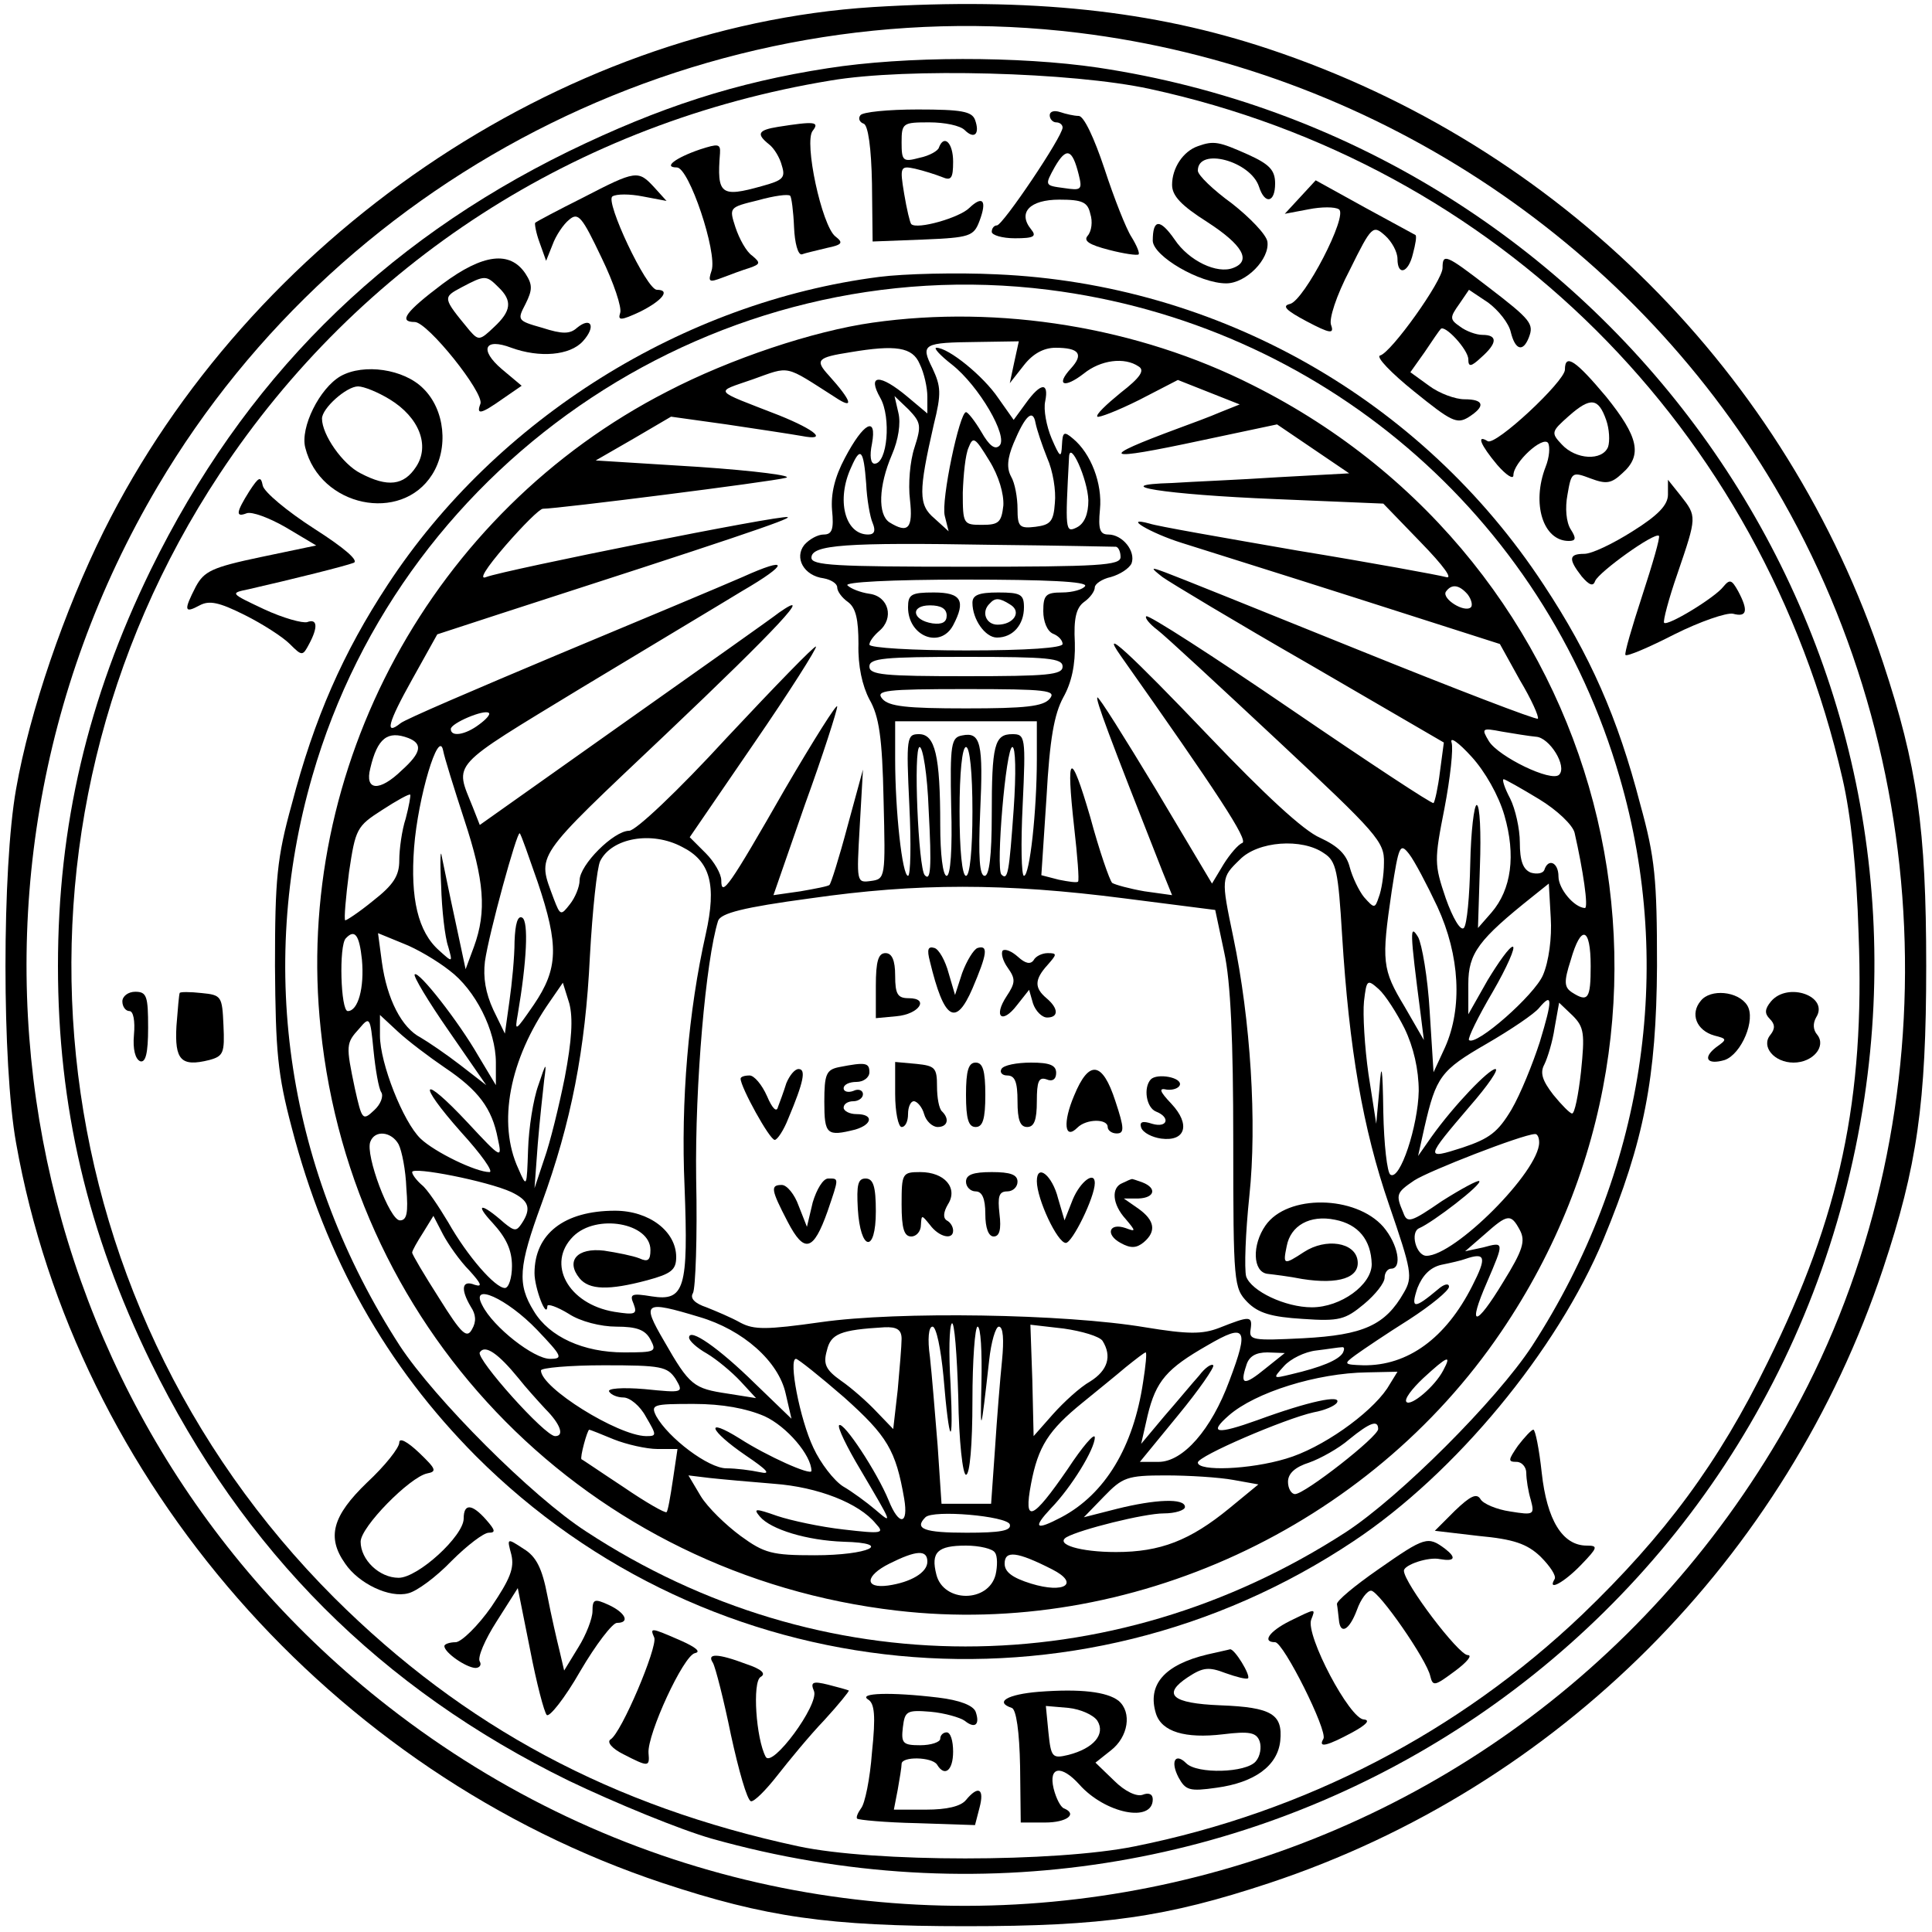 <?xml version="1.0" standalone="no"?>
<!DOCTYPE svg PUBLIC "-//W3C//DTD SVG 20010904//EN"
 "http://www.w3.org/TR/2001/REC-SVG-20010904/DTD/svg10.dtd">
<svg version="1.0" xmlns="http://www.w3.org/2000/svg"
 width="300pt" height="300pt" viewBox="0 0 300 300"
 preserveAspectRatio="xMidYMid meet">
<g transform="translate(0,300) scale(0.1,-0.1)"
fill="#000000" stroke="none">
<path d="M1355 2989 c-487 -31 -967 -358 -1194 -814 -61 -123 -115 -280 -136
-400 -22 -123 -22 -428 0 -550 93 -524 490 -978 1004 -1149 160 -53 257 -67
471 -67 214 0 311 14 471 67 449 149 803 504 953 954 53 159 67 257 67 470 0
214 -14 311 -67 471 -149 449 -503 803 -954 953 -180 60 -370 80 -615 65z
m320 -40 c449 -55 852 -318 1081 -705 263 -445 270 -1017 17 -1459 -445 -780
-1466 -984 -2170 -435 -579 451 -732 1262 -358 1895 292 494 859 774 1430 704z"/>
<path d="M1285 2894 c-142 -22 -260 -60 -402 -129 -292 -143 -505 -356 -649
-650 -98 -201 -144 -397 -144 -615 0 -218 46 -414 144 -615 144 -294 357 -507
649 -650 73 -35 173 -76 222 -90 829 -233 1662 302 1790 1150 115 766 -418
1484 -1190 1600 -122 18 -299 18 -420 -1z m500 -32 c540 -117 951 -526 1076
-1071 13 -56 22 -140 25 -241 10 -257 -29 -438 -141 -665 -76 -156 -160 -269
-288 -392 -192 -183 -431 -307 -695 -360 -123 -25 -405 -25 -522 0 -289 62
-519 185 -721 386 -468 468 -542 1194 -178 1745 217 328 554 546 949 611 118
20 375 13 495 -13z"/>
<path d="M1336 2821 c-4 -5 -1 -11 5 -13 7 -2 12 -38 13 -93 l1 -90 78 3 c73
3 79 5 88 29 12 32 5 40 -16 20 -15 -15 -81 -34 -90 -25 -2 2 -7 23 -11 47 -7
42 -6 44 17 39 13 -3 32 -9 42 -13 14 -6 17 -2 17 24 0 29 -14 43 -22 22 -1
-5 -15 -13 -30 -16 -26 -7 -28 -5 -28 24 0 30 2 31 43 31 24 0 48 -5 55 -12
15 -15 24 -6 16 16 -5 13 -21 16 -89 16 -46 0 -86 -4 -89 -9z"/>
<path d="M1630 2821 c0 -6 5 -11 10 -11 6 0 10 -4 10 -8 0 -14 -93 -152 -102
-152 -4 0 -8 -4 -8 -10 0 -5 16 -10 36 -10 30 0 34 3 25 14 -21 26 -2 46 44
46 36 0 44 -4 48 -22 4 -12 2 -27 -4 -34 -7 -8 2 -14 33 -22 23 -6 44 -9 46
-7 2 2 -3 14 -11 27 -8 12 -27 60 -42 106 -16 48 -32 82 -40 82 -7 0 -20 3
-29 6 -9 3 -16 1 -16 -5z m45 -92 c6 -24 4 -25 -23 -21 -30 4 -30 4 -14 33 18
31 27 28 37 -12z"/>
<path d="M1208 2803 c-31 -5 -34 -11 -14 -27 8 -6 17 -21 20 -33 6 -19 2 -23
-31 -32 -64 -18 -70 -13 -65 51 1 15 -3 15 -31 6 -38 -13 -58 -28 -36 -28 19
0 63 -132 54 -160 -6 -18 -4 -19 17 -11 13 5 32 12 42 15 17 6 17 8 4 19 -9 6
-20 26 -26 44 -10 31 -10 31 35 42 25 7 47 10 50 7 2 -2 5 -24 6 -49 1 -24 6
-43 12 -42 5 2 23 6 39 10 24 5 26 8 13 18 -21 17 -49 147 -35 164 11 14 3 15
-54 6z"/>
<path d="M1860 2773 c-23 -8 -40 -34 -40 -60 0 -17 14 -32 55 -58 54 -35 69
-60 40 -71 -25 -10 -69 11 -91 44 -23 33 -34 32 -34 -2 1 -24 73 -66 114 -66
31 0 68 38 64 65 -2 11 -27 37 -55 59 -29 21 -53 44 -53 51 0 37 82 15 95 -25
9 -28 25 -25 25 5 0 21 -9 30 -42 45 -45 20 -53 22 -78 13z"/>
<path d="M905 2693 c-38 -19 -72 -37 -74 -39 -1 -1 1 -15 7 -31 l10 -28 10 25
c5 14 17 32 26 39 14 12 20 4 50 -59 19 -39 32 -78 29 -86 -4 -12 1 -12 31 2
34 17 48 34 26 34 -16 0 -81 138 -69 145 6 4 27 4 47 0 l37 -7 -19 21 c-25 27
-28 27 -111 -16z"/>
<path d="M2019 2694 l-24 -26 37 7 c20 4 41 4 47 0 15 -9 -54 -142 -76 -147
-13 -3 -6 -10 26 -27 36 -19 43 -20 38 -6 -4 9 8 46 29 86 34 69 36 70 55 53
10 -9 19 -25 19 -36 0 -27 17 -22 24 8 4 15 6 27 4 29 -2 1 -37 20 -79 43
l-76 42 -24 -26z"/>
<path d="M687 2559 c-57 -43 -69 -59 -43 -59 20 0 108 -110 102 -127 -7 -18 1
-16 35 8 l29 20 -31 26 c-35 30 -27 49 15 33 44 -16 91 -12 111 10 21 23 13
39 -9 21 -11 -10 -23 -10 -54 0 -39 11 -39 12 -26 37 11 22 11 30 0 47 -24 36
-66 31 -129 -16z m87 -5 c22 -21 20 -37 -7 -62 -22 -21 -24 -21 -38 -5 -42 51
-42 51 -12 67 36 19 38 19 57 0z"/>
<path d="M2240 2584 c0 -20 -80 -132 -97 -136 -7 -2 17 -27 53 -56 57 -46 66
-51 84 -40 27 17 25 28 -6 28 -14 0 -39 9 -55 21 l-29 21 22 31 c12 18 23 34
25 36 6 8 43 -32 43 -47 0 -12 4 -12 20 3 25 22 26 35 2 35 -10 0 -26 6 -35
13 -16 11 -16 14 -1 35 l15 22 30 -20 c16 -12 32 -32 35 -46 7 -28 19 -31 28
-8 8 21 4 27 -64 79 -65 50 -70 52 -70 29z"/>
<path d="M1365 2570 c-304 -39 -594 -220 -763 -478 -69 -105 -114 -207 -149
-341 -23 -83 -26 -116 -26 -251 1 -133 4 -168 26 -251 53 -204 147 -370 286
-510 364 -364 933 -419 1363 -132 158 105 316 296 388 469 63 152 82 251 83
424 0 135 -3 168 -26 251 -35 135 -78 232 -150 341 -189 288 -505 467 -849
482 -62 3 -144 1 -183 -4z m263 -20 c422 -53 769 -349 887 -757 87 -298 37
-616 -136 -883 -55 -84 -205 -234 -289 -289 -366 -237 -817 -237 -1180 1 -85
55 -235 206 -289 288 -174 269 -223 584 -136 885 143 496 632 819 1143 755z"/>
<path d="M1355 2499 c-92 -13 -221 -56 -319 -107 -365 -187 -581 -585 -538
-990 49 -476 418 -848 895 -903 361 -42 732 129 938 433 345 508 165 1194
-386 1470 -178 90 -393 125 -590 97z m220 -61 l-7 -33 22 28 c14 18 31 27 49
27 37 0 44 -10 24 -32 -24 -26 -11 -32 20 -8 26 21 63 26 85 11 10 -6 3 -17
-28 -41 -22 -18 -39 -34 -36 -37 2 -2 31 9 65 26 l60 31 48 -19 48 -19 -30
-12 c-16 -7 -46 -18 -65 -25 -127 -47 -119 -52 35 -19 l118 25 56 -38 56 -38
-110 -6 c-60 -4 -135 -7 -165 -9 -105 -3 -12 -18 161 -25 l167 -7 58 -60 c36
-37 51 -58 39 -54 -11 3 -114 22 -230 41 -115 20 -219 38 -230 42 -44 12 2
-15 50 -30 28 -9 150 -47 272 -86 l222 -71 31 -56 c18 -30 30 -57 28 -60 -3
-2 -128 46 -279 107 -151 61 -285 115 -299 120 -24 9 -24 8 -5 -7 11 -8 114
-70 229 -136 l208 -121 -6 -45 c-3 -25 -8 -47 -10 -49 -2 -2 -102 64 -222 146
-120 82 -221 147 -224 144 -3 -2 5 -12 17 -21 12 -9 96 -87 187 -172 155 -145
166 -157 165 -190 0 -19 -4 -43 -8 -53 -6 -18 -7 -18 -23 0 -8 10 -18 31 -22
46 -5 20 -18 33 -46 46 -26 11 -87 68 -172 157 -125 131 -171 173 -138 126
151 -214 199 -287 189 -291 -6 -2 -19 -17 -29 -33 l-18 -30 -87 146 c-49 81
-89 145 -91 143 -3 -3 17 -57 101 -270 l15 -37 -43 6 c-23 4 -45 10 -50 13 -4
4 -20 50 -34 102 -31 106 -38 101 -25 -16 5 -44 8 -82 6 -84 -2 -2 -15 0 -30
3 l-27 7 8 121 c5 91 12 129 26 155 13 23 19 51 18 85 -2 37 2 54 14 63 10 7
17 17 17 23 0 5 11 13 25 16 14 4 28 13 32 21 7 19 -14 45 -36 45 -13 0 -16 8
-13 39 4 40 -14 87 -42 110 -14 12 -16 10 -17 -10 -1 -21 -3 -20 -16 10 -8 19
-13 45 -10 58 6 30 -7 29 -30 -3 l-19 -26 -24 34 c-23 34 -77 78 -96 78 -5 0
6 -12 24 -26 42 -33 88 -112 74 -126 -7 -7 -16 0 -28 21 -10 17 -21 31 -24 31
-10 0 -39 -137 -33 -161 l6 -24 -22 20 c-25 21 -25 41 -1 146 12 48 11 59 -2
87 -19 38 -15 40 70 41 l64 1 -7 -32z m-147 -3 c7 -14 12 -37 12 -51 l0 -26
-31 26 c-43 36 -63 35 -42 -2 17 -30 11 -102 -9 -102 -6 0 -8 12 -4 31 8 44
-13 33 -42 -22 -16 -30 -22 -56 -20 -81 3 -30 0 -38 -13 -38 -9 0 -22 -7 -30
-16 -16 -20 -1 -48 30 -52 11 -2 21 -8 21 -14 0 -6 7 -16 17 -23 12 -9 16 -27
16 -65 -1 -34 6 -65 17 -86 15 -26 20 -59 22 -156 3 -121 3 -123 -20 -126 -22
-3 -22 -2 -17 85 l5 88 -24 -88 c-13 -49 -26 -90 -28 -91 -1 -2 -22 -6 -45
-10 l-42 -6 49 141 c28 77 50 146 50 152 0 6 -36 -51 -81 -128 -87 -152 -99
-169 -99 -142 0 10 -11 29 -24 42 l-25 25 100 146 c55 80 98 148 96 150 -2 2
-64 -62 -138 -141 -77 -84 -142 -145 -152 -145 -24 0 -77 -53 -77 -77 0 -10
-7 -27 -15 -37 -14 -18 -15 -18 -25 8 -26 71 -34 59 174 256 175 166 232 228
176 189 -10 -8 -119 -85 -242 -172 l-223 -158 -11 28 c-28 70 -38 59 169 185
106 64 218 131 249 150 74 43 74 55 1 22 -32 -14 -161 -68 -288 -121 -126 -53
-236 -100 -243 -106 -25 -20 -20 0 18 68 l39 70 98 32 c353 114 454 148 446
150 -10 4 -439 -82 -468 -93 -12 -5 -1 13 30 49 27 31 53 57 58 57 23 0 355
42 377 48 14 3 -47 11 -135 17 l-160 10 59 34 58 34 86 -12 c47 -7 100 -15
117 -18 41 -8 22 9 -35 32 -105 41 -101 35 -41 56 59 21 48 23 128 -28 30 -20
26 -6 -10 34 -22 24 -18 28 33 36 71 12 97 8 108 -18z m-8 -130 c-7 -21 -10
-57 -7 -81 5 -45 -3 -53 -32 -35 -18 12 -17 56 4 105 10 23 14 49 10 65 l-6
26 22 -21 c19 -20 20 -25 9 -59z m206 -16 c9 -20 14 -51 12 -70 -2 -29 -7 -34
-30 -37 -25 -3 -28 0 -28 28 0 17 -4 40 -10 50 -7 13 -6 28 4 52 18 43 30 54
34 31 2 -10 10 -34 18 -54z m-68 -74 c-3 -26 -7 -30 -33 -30 -29 0 -30 1 -30
50 1 28 4 59 9 70 7 18 10 16 32 -20 15 -24 23 -52 22 -70z m-213 34 c1 -24 6
-52 10 -61 5 -12 3 -18 -7 -18 -36 0 -50 54 -26 105 14 32 19 27 23 -26z m345
-26 c0 -21 -6 -36 -18 -42 -18 -9 -18 -4 -12 109 1 28 29 -34 30 -67z m43 -72
c4 -1 7 -8 7 -16 0 -13 -33 -15 -240 -15 -203 0 -240 2 -240 14 0 20 52 24
280 20 102 -1 188 -3 193 -3z m-48 -61 c-3 -5 -19 -10 -36 -10 -25 0 -29 -4
-29 -29 0 -16 6 -31 15 -35 8 -3 15 -10 15 -16 0 -6 -54 -10 -150 -10 -82 0
-150 4 -150 9 0 5 7 14 15 21 24 20 15 54 -15 58 -14 2 -29 8 -34 13 -6 5 66
9 183 9 125 0 190 -3 186 -10z m594 -13 c6 -8 8 -17 5 -20 -10 -9 -45 13 -39
24 9 13 21 11 34 -4z m-629 -112 c0 -13 -23 -15 -150 -15 -127 0 -150 2 -150
15 0 13 23 15 150 15 127 0 150 -2 150 -15z m-20 -50 c-10 -12 -38 -15 -130
-15 -92 0 -120 3 -130 15 -11 13 5 15 130 15 125 0 141 -2 130 -15z m-886 -40
c-21 -16 -44 -20 -44 -7 0 9 52 31 59 25 3 -2 -4 -10 -15 -18z m866 -54 c0
-80 -11 -181 -20 -181 -4 0 -5 50 -2 110 5 106 4 110 -16 110 -28 0 -32 -17
-32 -126 0 -63 -4 -94 -11 -94 -8 0 -10 29 -7 99 5 107 1 125 -28 119 -17 -3
-19 -13 -17 -111 2 -65 -1 -107 -7 -107 -6 0 -10 34 -10 79 0 108 -8 141 -33
141 -19 0 -20 -5 -15 -110 3 -60 2 -110 -2 -110 -9 0 -20 101 -20 181 l0 59
110 0 110 0 0 -59z m775 35 c21 -1 49 -46 36 -59 -12 -12 -94 28 -109 52 -12
20 -11 21 20 15 18 -3 42 -7 53 -8z m-1751 -2 c23 -9 20 -23 -10 -50 -35 -34
-58 -32 -49 3 11 47 27 59 59 47z m1702 -120 c18 -62 11 -115 -20 -151 l-21
-24 3 95 c2 53 0 96 -5 96 -4 0 -9 -41 -10 -91 -1 -50 -5 -95 -10 -100 -5 -5
-17 15 -28 46 -18 53 -18 59 -2 140 9 47 14 93 11 102 -3 10 11 0 31 -22 21
-23 42 -60 51 -91z m-1615 -7 c31 -94 35 -142 15 -197 l-13 -35 -16 75 c-9 41
-18 86 -21 100 -2 14 -3 -6 -1 -45 1 -38 6 -81 11 -95 7 -25 7 -25 -14 -6 -33
29 -45 81 -39 160 6 78 38 185 45 151 2 -11 17 -59 33 -108z m721 16 c5 -92 3
-112 -6 -102 -10 10 -18 199 -8 199 5 0 12 -42 14 -97z m68 -3 c0 -60 -4 -100
-10 -100 -6 0 -10 40 -10 100 0 60 4 100 10 100 6 0 10 -40 10 -100z m64 3
c-7 -98 -9 -111 -19 -101 -9 9 7 198 17 198 5 0 6 -40 2 -97z m816 16 c28 -17
52 -40 55 -52 13 -57 22 -117 16 -117 -17 1 -41 30 -41 49 0 22 -16 29 -22 10
-2 -5 -11 -7 -21 -4 -12 5 -17 18 -17 47 0 21 -7 52 -15 68 -9 17 -13 30 -10
30 2 0 27 -14 55 -31z m-1760 -30 c-6 -18 -10 -48 -10 -65 0 -24 -9 -38 -41
-63 -22 -18 -42 -31 -43 -30 -2 2 1 36 6 75 10 67 12 71 51 96 23 15 43 26 44
24 1 -1 -2 -18 -7 -37z m205 -99 c33 -98 32 -134 -6 -190 -29 -42 -30 -43 -25
-15 14 82 17 144 7 150 -7 4 -11 -9 -12 -37 0 -24 -4 -65 -8 -93 l-7 -50 -18
37 c-12 26 -16 50 -13 75 6 43 50 203 54 199 2 -1 14 -36 28 -76z m224 55 c44
-22 54 -59 37 -135 -27 -120 -39 -259 -33 -393 6 -158 0 -178 -51 -170 -31 5
-35 4 -28 -12 6 -16 2 -17 -30 -12 -72 12 -106 75 -64 117 36 36 120 21 120
-21 0 -16 -4 -19 -17 -13 -10 4 -35 9 -55 12 -42 5 -60 -16 -38 -43 15 -18 45
-19 105 -3 37 10 45 16 45 36 0 40 -42 72 -95 72 -79 0 -125 -36 -125 -97 0
-23 19 -73 20 -51 0 4 15 -1 33 -12 18 -12 50 -20 74 -20 32 0 45 -5 53 -20
10 -19 8 -20 -41 -20 -63 0 -116 24 -140 64 -26 42 -24 69 12 167 46 126 68
239 75 384 4 72 11 138 16 148 18 36 80 47 127 22z m997 -10 c19 -12 22 -28
28 -127 11 -177 32 -300 73 -419 35 -102 37 -112 23 -136 -29 -51 -63 -66
-156 -71 -79 -4 -85 -3 -82 14 3 21 -1 21 -49 2 -26 -10 -48 -10 -115 1 -125
21 -384 25 -503 8 -85 -12 -104 -12 -125 -1 -14 8 -38 18 -53 24 -18 6 -26 14
-21 22 4 7 7 87 5 178 -2 146 15 339 34 400 4 12 39 21 143 35 167 24 302 24
488 0 l141 -18 14 -66 c10 -45 14 -137 14 -293 0 -222 1 -228 22 -250 17 -17
37 -23 86 -26 57 -4 66 -1 95 23 18 15 32 33 32 41 0 8 5 14 10 14 18 0 11 38
-12 65 -43 49 -149 51 -183 2 -21 -30 -20 -72 3 -75 9 -1 34 -4 54 -8 57 -9
90 2 86 29 -4 28 -49 35 -83 13 -32 -21 -33 -20 -27 9 6 32 36 49 75 41 36 -7
56 -31 57 -69 0 -32 -48 -67 -93 -67 -41 0 -94 25 -102 48 -3 12 -1 68 5 125
12 113 2 273 -25 402 -19 91 -19 92 10 120 28 29 97 34 131 10z m176 -83 c35
-76 39 -157 12 -218 l-18 -39 -6 95 c-3 52 -12 104 -18 115 -13 21 -13 11 4
-120 l5 -40 -30 52 c-35 58 -36 70 -20 179 11 71 13 76 27 58 8 -10 28 -48 44
-82z m164 -106 c-13 -31 -104 -111 -115 -101 -2 3 14 36 37 75 22 38 36 70 31
70 -5 0 -22 -24 -39 -52 l-30 -53 0 47 c0 48 16 69 100 136 l25 20 3 -53 c2
-31 -3 -68 -12 -89z m-1834 24 c4 -44 -6 -80 -22 -80 -11 0 -14 102 -3 113 14
15 21 5 25 -33z m136 -17 c40 -30 72 -93 72 -143 l0 -35 -27 45 c-31 54 -93
133 -99 127 -3 -2 21 -42 53 -88 l58 -84 -40 31 c-22 17 -50 36 -62 43 -29 15
-52 59 -60 117 l-6 45 39 -16 c21 -8 53 -27 72 -42z m1772 7 c0 -51 -4 -57
-29 -41 -12 8 -13 16 -2 50 16 56 31 52 31 -9z m-289 -97 c14 -29 22 -64 22
-97 -1 -54 -29 -140 -44 -130 -5 3 -10 47 -11 97 -1 72 -3 80 -6 37 l-5 -55
-12 77 c-6 42 -9 93 -7 113 4 34 5 35 23 19 10 -9 28 -37 40 -61z m-1304 -76
c-9 -45 -23 -102 -32 -127 l-15 -45 5 68 c3 37 8 82 10 100 4 29 3 28 -9 -8
-8 -22 -15 -67 -16 -100 -2 -59 -2 -60 -15 -30 -33 71 -14 170 49 260 l20 29
10 -32 c6 -23 4 -57 -7 -115z m1514 55 c-11 -34 -30 -81 -44 -105 -21 -35 -34
-45 -76 -59 -59 -19 -58 -17 12 65 27 31 45 57 39 57 -10 0 -64 -56 -99 -105
l-21 -30 10 45 c18 78 25 88 96 129 38 22 75 47 82 56 21 25 21 13 1 -53z m64
-46 c-4 -36 -10 -66 -14 -65 -3 0 -16 13 -29 29 -17 22 -21 34 -14 47 5 10 13
36 16 57 l7 39 21 -20 c18 -18 19 -28 13 -87z m-1863 -32 c4 -6 -1 -19 -11
-28 -18 -17 -19 -15 -30 34 -14 67 -14 70 7 93 16 19 17 18 22 -34 3 -30 8
-59 12 -65z m99 38 c52 -35 73 -63 82 -110 7 -32 6 -32 -47 25 -72 77 -80 64
-10 -15 31 -34 51 -62 44 -62 -21 0 -85 31 -107 52 -27 26 -63 117 -63 160 l0
32 28 -26 c15 -14 48 -39 73 -56z m-72 -119 c5 -10 11 -40 12 -68 3 -38 1 -50
-10 -50 -16 0 -54 102 -46 122 7 19 33 16 44 -4z m1771 3 c0 -45 -131 -176
-175 -176 -16 0 -26 37 -11 43 21 9 98 68 93 73 -2 2 -28 -12 -58 -31 -48 -33
-54 -35 -60 -18 -12 28 -11 31 17 50 23 15 167 71 187 72 4 1 7 -5 7 -13z
m-1596 -77 c27 -13 32 -25 16 -49 -8 -12 -11 -12 -27 1 -36 32 -47 31 -18 0
21 -23 30 -42 30 -67 0 -18 -5 -34 -11 -34 -15 0 -58 49 -88 102 -15 25 -33
52 -41 58 -8 7 -15 16 -15 20 0 9 117 -14 154 -31z m-65 -122 c18 -20 21 -26
8 -22 -20 8 -22 -7 -6 -34 8 -12 9 -23 2 -35 -8 -15 -16 -8 -51 48 -23 36 -42
68 -42 71 0 3 8 17 17 31 l16 26 15 -29 c8 -15 26 -41 41 -56z m1631 63 c9
-17 5 -31 -26 -81 -43 -71 -56 -71 -25 0 27 63 27 63 -6 54 l-28 -6 30 26 c36
32 41 33 55 7z m-74 -87 c-41 -81 -100 -124 -169 -123 -31 1 -31 2 -12 16 11
8 48 33 83 55 34 22 62 45 62 51 0 6 -8 4 -17 -4 -37 -31 -43 -31 -32 2 8 20
20 32 37 36 15 3 32 7 37 9 32 11 34 3 11 -42z m-1452 -68 c39 -41 41 -45 20
-45 -25 0 -88 49 -105 83 -20 37 38 11 85 -38z m252 20 c68 -20 123 -69 134
-119 l9 -39 -57 55 c-56 55 -102 87 -102 71 0 -5 12 -16 28 -25 15 -9 38 -28
52 -43 l24 -26 -44 7 c-53 8 -59 12 -99 82 -35 60 -31 63 55 37z m414 -245 c6
0 10 47 10 115 0 63 4 115 8 115 5 0 7 -39 6 -87 -2 -85 -1 -81 12 35 3 28 10
52 15 52 7 0 8 -21 5 -52 -3 -29 -8 -91 -11 -138 l-6 -85 -39 0 -38 0 -6 90
c-4 49 -9 111 -12 138 -4 28 -2 47 4 47 6 0 13 -35 17 -77 9 -109 16 -116 11
-12 -3 48 -2 90 2 94 4 4 8 -48 10 -114 1 -70 7 -121 12 -121z m-100 211 c0
-10 -3 -46 -6 -79 l-7 -61 -26 27 c-14 15 -39 37 -55 48 -24 17 -28 26 -22 47
6 26 21 32 89 36 20 1 27 -4 27 -18z m312 -3 c15 -24 8 -46 -19 -63 -16 -9
-41 -32 -58 -51 l-30 -34 -2 87 -3 86 52 -6 c28 -4 55 -12 60 -19z m197 -62
c-28 -76 -72 -126 -110 -126 l-29 0 59 72 c33 40 57 75 55 78 -3 3 -13 -4 -22
-16 -10 -11 -33 -39 -54 -63 l-36 -43 10 44 c13 54 30 73 93 109 60 35 65 27
34 -55z m-1104 4 c11 -14 30 -35 42 -48 23 -23 30 -42 15 -42 -16 0 -123 120
-117 130 8 13 29 -2 60 -40z m1280 39 c-7 -11 -33 -22 -80 -33 -29 -7 -29 -7
-11 13 10 11 32 22 50 24 17 2 35 5 39 5 5 1 5 -3 2 -9z m-310 -45 c-15 -101
-59 -174 -127 -210 -40 -21 -45 -17 -16 14 32 33 68 92 68 110 0 8 -19 -14
-42 -49 -55 -80 -69 -86 -57 -23 11 58 27 83 80 126 22 18 53 43 67 55 15 12
29 23 31 23 2 0 0 -21 -4 -46z m190 21 c-33 -27 -40 -26 -30 4 4 15 15 21 33
21 l27 -1 -30 -24z m-654 -45 c67 -60 80 -82 93 -157 7 -41 -8 -43 -24 -3 -18
44 -70 123 -77 117 -3 -3 12 -34 33 -69 50 -85 51 -86 23 -62 -13 11 -36 28
-50 36 -14 9 -35 36 -46 60 -21 44 -39 138 -27 138 3 0 37 -27 75 -60z m930
42 c-13 -25 -50 -56 -57 -49 -4 4 8 20 26 37 37 34 45 38 31 12z m-1192 -13
c13 -22 12 -22 -48 -16 -35 3 -59 1 -55 -4 3 -5 13 -9 22 -9 10 0 26 -13 35
-30 17 -29 17 -30 0 -30 -44 1 -163 75 -163 102 0 4 44 8 98 8 89 0 98 -2 111
-21z m1105 -15 c-27 -40 -102 -93 -157 -109 -56 -17 -137 -20 -137 -6 0 10
135 68 180 78 17 3 33 10 36 15 8 13 -44 2 -123 -27 -64 -23 -77 -21 -45 7 41
36 137 66 215 67 l47 1 -16 -26z m-967 -43 c35 -16 73 -61 73 -85 0 -8 -69 23
-111 50 -56 35 -48 13 9 -26 34 -23 40 -30 22 -26 -14 3 -37 6 -52 6 -28 0
-90 47 -109 81 -9 18 -5 19 58 19 45 0 82 -7 110 -19z m953 -20 c0 -12 -114
-101 -129 -101 -6 0 -11 9 -11 19 0 13 11 23 33 30 17 6 46 22 62 36 32 26 45
31 45 16z m-1187 -16 c20 -8 51 -15 68 -15 l31 0 -7 -47 c-4 -27 -8 -50 -10
-51 -2 -2 -32 15 -67 39 -35 23 -64 43 -65 43 -3 2 9 46 12 46 1 0 19 -7 38
-15z m249 -69 c68 -5 132 -30 158 -62 14 -15 10 -16 -50 -9 -36 4 -82 14 -103
21 -34 12 -38 12 -27 -1 17 -20 73 -37 130 -39 79 -2 39 -21 -45 -21 -66 0
-78 3 -115 30 -23 17 -51 44 -62 62 l-19 32 33 -4 c18 -2 63 -6 100 -9z m713
6 l39 -7 -45 -37 c-61 -50 -107 -68 -176 -68 -56 0 -95 12 -77 23 21 12 121
37 151 37 18 0 33 5 33 10 0 14 -46 12 -106 -3 l-51 -13 31 32 c29 30 36 33
96 33 36 0 83 -3 105 -7z m-347 -69 c3 -10 -15 -13 -67 -13 -66 0 -82 6 -64
24 12 12 126 2 131 -11z m-23 -44 c4 -5 4 -21 1 -34 -11 -44 -81 -44 -92 0 -9
35 2 45 46 45 21 0 42 -5 45 -11z m-105 -14 c0 -17 -26 -32 -61 -37 -37 -5
-36 15 2 34 42 21 59 22 59 3z m194 -12 c43 -22 19 -38 -33 -22 -29 9 -41 18
-41 31 0 21 19 19 74 -9z"/>
<path d="M1410 2057 c0 -45 50 -65 70 -28 20 38 13 51 -30 51 -35 0 -40 -3
-40 -23z m60 -13 c0 -10 -7 -14 -22 -12 -32 5 -35 28 -4 28 17 0 26 -5 26 -16z"/>
<path d="M1510 2064 c0 -26 20 -54 38 -54 25 0 42 20 42 47 0 20 -5 23 -40 23
-30 0 -40 -4 -40 -16z m59 -3 c18 -11 5 -31 -20 -31 -18 0 -26 20 -12 33 8 9
15 9 32 -2z"/>
<path d="M1444 1507 c22 -91 40 -102 66 -42 23 54 25 68 8 63 -6 -2 -17 -20
-24 -39 l-11 -34 -10 34 c-5 19 -15 37 -22 39 -10 3 -12 -2 -7 -21z"/>
<path d="M1557 1524 c-3 -4 0 -16 8 -27 12 -17 12 -23 -2 -44 -21 -32 -7 -44
16 -14 l19 24 6 -21 c4 -12 14 -22 22 -22 18 0 18 14 -1 30 -19 16 -19 29 2
52 14 16 15 18 0 18 -9 0 -19 -5 -22 -11 -5 -7 -13 -5 -24 5 -10 9 -20 13 -24
10z"/>
<path d="M1360 1469 l0 -50 32 3 c35 3 52 28 19 28 -17 0 -21 6 -21 35 0 24
-5 35 -15 35 -11 0 -15 -12 -15 -51z"/>
<path d="M1303 1343 c-20 -4 -23 -11 -23 -54 0 -51 4 -54 48 -43 27 8 29 24 2
24 -11 0 -20 5 -20 10 0 6 7 10 15 10 8 0 15 5 15 11 0 6 -7 9 -15 5 -8 -3
-15 -1 -15 4 0 6 9 10 20 10 11 0 20 7 20 15 0 15 -6 16 -47 8z"/>
<path d="M1390 1301 c0 -28 5 -51 10 -51 6 0 10 9 10 20 0 11 4 20 9 20 5 0
13 -9 16 -20 3 -11 13 -20 21 -20 15 0 19 12 7 24 -5 4 -8 22 -8 39 0 29 -3
32 -32 35 l-33 3 0 -50z"/>
<path d="M1500 1300 c0 -38 4 -50 15 -50 11 0 15 12 15 50 0 38 -4 50 -15 50
-11 0 -15 -12 -15 -50z"/>
<path d="M1555 1340 c-3 -5 1 -10 9 -10 12 0 16 -10 16 -40 0 -29 4 -40 15
-40 11 0 15 11 15 40 0 31 3 38 15 34 9 -4 15 0 15 10 0 12 -10 16 -39 16 -22
0 -43 -4 -46 -10z"/>
<path d="M1221 1318 c-4 -13 -10 -29 -13 -37 -2 -9 -9 -2 -17 17 -8 18 -20 32
-27 32 -8 0 -14 -2 -14 -5 0 -13 45 -95 53 -95 4 0 14 15 21 33 24 57 28 77
16 77 -6 0 -14 -10 -19 -22z"/>
<path d="M1668 1299 c-18 -42 -15 -70 5 -50 14 14 47 14 47 1 0 -5 6 -10 14
-10 12 0 12 8 -2 50 -20 62 -41 65 -64 9z"/>
<path d="M1787 1324 c-12 -13 -7 -44 8 -50 23 -9 18 -26 -6 -19 -15 5 -20 3
-17 -6 3 -8 17 -15 31 -17 38 -5 46 22 16 54 -19 20 -20 25 -7 22 9 -1 18 2
20 7 4 12 -35 19 -45 9z"/>
<path d="M1400 1130 c0 -38 4 -50 15 -50 8 0 15 8 15 18 1 16 1 16 14 0 14
-19 36 -24 36 -9 0 6 -4 13 -10 16 -6 4 -5 13 2 25 16 25 -5 50 -43 50 -28 0
-29 -2 -29 -50z"/>
<path d="M1500 1165 c0 -8 7 -15 15 -15 10 0 15 -11 15 -35 0 -22 5 -35 13
-35 9 0 12 11 9 35 -3 27 -1 35 12 35 9 0 16 7 16 15 0 11 -11 15 -40 15 -29
0 -40 -4 -40 -15z"/>
<path d="M1610 1166 c0 -28 32 -96 45 -96 10 0 45 71 45 93 0 19 -22 3 -34
-25 l-13 -33 -10 34 c-9 36 -33 55 -33 27z"/>
<path d="M1262 1133 l-9 -38 -13 33 c-6 17 -18 32 -26 32 -18 0 -17 -7 9 -57
26 -50 40 -46 62 16 18 53 18 51 1 51 -8 0 -18 -17 -24 -37z"/>
<path d="M1332 1123 c4 -66 28 -70 28 -4 0 39 -4 51 -16 51 -12 0 -14 -10 -12
-47z"/>
<path d="M1743 1163 c-18 -7 -16 -33 5 -56 16 -19 16 -20 0 -14 -26 9 -32 -10
-8 -23 16 -9 25 -8 36 1 20 17 17 34 -8 52 l-23 16 23 0 c25 1 29 16 6 25 -9
3 -16 6 -17 5 -1 0 -8 -3 -14 -6z"/>
<path d="M2430 2426 c0 -18 -108 -119 -120 -111 -18 11 -11 -6 15 -37 14 -16
25 -23 25 -16 0 20 46 62 54 50 3 -6 2 -22 -4 -37 -22 -57 -4 -115 36 -115 11
0 12 4 3 18 -7 11 -9 33 -5 54 6 35 7 36 36 25 24 -9 32 -8 49 8 32 28 25 57
-25 119 -47 56 -64 68 -64 42z m64 -78 c5 -14 6 -33 3 -42 -9 -22 -50 -20 -72
4 -17 18 -16 20 11 44 34 30 46 28 58 -6z"/>
<path d="M529 2416 c-33 -19 -63 -80 -55 -111 23 -92 149 -118 197 -42 26 41
20 101 -14 134 -30 30 -92 39 -128 19z m76 -36 c46 -28 63 -72 41 -105 -19
-29 -44 -32 -86 -10 -28 14 -60 60 -60 85 0 16 38 50 56 50 9 0 31 -9 49 -20z"/>
<path d="M387 2237 c-20 -32 -22 -41 -4 -34 8 3 35 -7 61 -22 l47 -28 -86 -18
c-76 -16 -88 -22 -101 -46 -19 -37 -18 -42 6 -29 15 8 30 5 70 -15 28 -14 59
-34 70 -45 19 -19 20 -19 30 0 14 26 13 40 -3 34 -7 -2 -37 6 -67 20 -53 25
-53 25 -24 31 70 16 150 36 163 41 9 3 -14 23 -61 53 -42 27 -78 57 -80 67 -3
15 -6 14 -21 -9z"/>
<path d="M2590 2232 c0 -16 -15 -32 -55 -57 -30 -19 -63 -35 -75 -35 -24 0
-25 -8 -4 -35 12 -14 18 -16 21 -7 6 14 92 76 99 70 2 -3 -10 -44 -26 -93 -16
-49 -28 -90 -26 -92 2 -3 37 12 76 32 40 20 81 34 91 32 22 -6 24 5 8 35 -10
18 -13 19 -23 7 -13 -17 -87 -62 -92 -56 -2 2 7 37 21 77 30 88 30 88 5 120
l-20 25 0 -23z"/>
<path d="M190 1445 c0 -8 5 -15 11 -15 6 0 9 -15 7 -37 -2 -22 2 -38 10 -41 8
-2 12 12 12 52 0 49 -2 56 -20 56 -11 0 -20 -7 -20 -15z"/>
<path d="M279 1458 c-1 -2 -3 -25 -5 -51 -3 -53 7 -64 51 -53 22 6 24 11 22
54 -2 45 -3 47 -34 50 -18 2 -34 2 -34 0z"/>
<path d="M2641 1446 c-17 -20 -7 -46 21 -54 20 -5 20 -6 3 -18 -22 -17 -14
-28 13 -20 26 9 49 63 35 85 -14 22 -57 26 -72 7z"/>
<path d="M2750 1445 c-10 -12 -10 -19 -2 -27 8 -8 9 -15 1 -25 -15 -18 6 -43
36 -43 30 0 51 25 37 43 -7 8 -7 18 -2 27 21 33 -44 56 -70 25z"/>
<path d="M2357 755 c-15 -22 -16 -25 -2 -25 8 0 15 -8 15 -17 0 -10 3 -29 7
-42 6 -23 5 -24 -32 -18 -21 3 -42 12 -46 19 -6 10 -16 5 -40 -18 l-31 -31 68
-8 c54 -5 75 -12 96 -32 15 -15 25 -30 22 -35 -12 -20 15 -5 41 22 26 27 27
30 9 30 -38 0 -62 40 -70 113 -4 37 -10 67 -13 67 -3 0 -14 -12 -24 -25z"/>
<path d="M620 760 c0 -8 -22 -36 -50 -62 -54 -52 -63 -85 -34 -126 21 -31 69
-54 98 -46 13 3 43 25 67 50 24 24 50 44 58 44 11 0 10 4 -4 20 -22 25 -35 26
-35 2 0 -27 -71 -92 -101 -92 -30 0 -59 28 -59 56 0 23 76 100 103 106 16 3
14 7 -12 32 -19 18 -31 24 -31 16z"/>
<path d="M794 586 c5 -21 -2 -38 -31 -81 -21 -30 -46 -54 -55 -55 -10 0 -18
-3 -18 -6 0 -10 33 -33 48 -34 7 0 10 5 7 10 -4 6 8 34 26 62 l33 52 19 -95
c10 -52 22 -98 26 -102 4 -4 28 26 52 68 24 41 50 75 57 75 21 0 13 16 -13 28
-22 10 -25 9 -25 -10 0 -11 -10 -37 -22 -56 l-22 -36 -7 30 c-4 16 -13 55 -19
86 -8 42 -17 61 -37 73 -26 17 -26 17 -19 -9z"/>
<path d="M2140 563 c-36 -25 -65 -49 -64 -54 1 -5 2 -16 3 -24 2 -24 16 -17
28 15 6 17 16 30 22 30 12 0 87 -108 92 -133 4 -16 7 -15 38 8 19 14 28 25 20
25 -14 0 -99 112 -99 131 0 9 38 22 56 18 23 -4 26 2 8 16 -27 20 -31 19 -104
-32z"/>
<path d="M2003 483 c-32 -16 -44 -33 -23 -33 13 0 82 -138 75 -150 -9 -15 6
-11 45 10 22 12 28 19 18 20 -22 0 -91 131 -82 155 7 18 8 18 -33 -2z"/>
<path d="M1016 457 c5 -15 -51 -148 -68 -158 -6 -4 2 -14 20 -23 39 -20 41
-20 39 2 -2 29 54 151 72 155 10 2 2 9 -23 20 -46 20 -47 20 -40 4z"/>
<path d="M1875 431 c-67 -16 -94 -47 -80 -92 9 -28 45 -39 104 -32 41 5 52 3
57 -11 3 -9 1 -23 -6 -31 -15 -18 -91 -20 -108 -3 -17 17 -25 3 -12 -22 11
-20 17 -22 59 -16 59 8 95 34 99 73 4 41 -13 52 -93 55 -76 3 -91 17 -50 44
23 15 32 16 58 6 17 -6 32 -10 35 -8 4 5 -21 46 -28 45 -3 -1 -18 -4 -35 -8z"/>
<path d="M1107 418 c4 -7 17 -58 28 -112 12 -55 25 -101 31 -103 5 -1 23 17
41 40 18 23 50 62 73 86 22 24 39 45 38 46 -2 1 -16 5 -32 9 -24 6 -28 4 -22
-10 8 -21 -65 -120 -75 -102 -15 28 -21 116 -8 124 9 5 2 12 -22 20 -45 17
-62 17 -52 2z"/>
<path d="M1613 373 c-49 -4 -69 -16 -42 -25 7 -2 12 -37 13 -91 l1 -87 38 0
c33 0 51 13 29 22 -5 2 -12 15 -16 31 -8 34 12 37 40 6 40 -45 114 -60 114
-23 0 8 -6 11 -16 7 -9 -3 -27 5 -44 22 l-29 28 24 19 c27 21 33 59 12 77 -18
14 -59 19 -124 14z m91 -45 c13 -21 -6 -43 -45 -53 -25 -6 -27 -4 -31 35 l-4
41 35 -3 c19 -2 39 -11 45 -20z"/>
<path d="M1348 361 c10 -6 12 -25 6 -82 -3 -41 -11 -80 -17 -87 -5 -7 -8 -14
-6 -16 2 -2 44 -6 93 -7 l90 -3 7 27 c8 30 -2 35 -21 12 -8 -10 -30 -15 -62
-15 l-50 0 6 31 c3 17 6 35 6 40 0 12 47 11 55 -1 12 -20 25 -9 25 20 0 17 -4
30 -10 30 -5 0 -10 -4 -10 -10 0 -5 -14 -10 -31 -10 -27 0 -30 3 -27 28 3 25
6 27 43 24 22 -2 46 -9 53 -14 16 -13 24 -6 17 14 -4 10 -25 18 -58 22 -75 9
-125 7 -109 -3z"/>
</g>
</svg>
